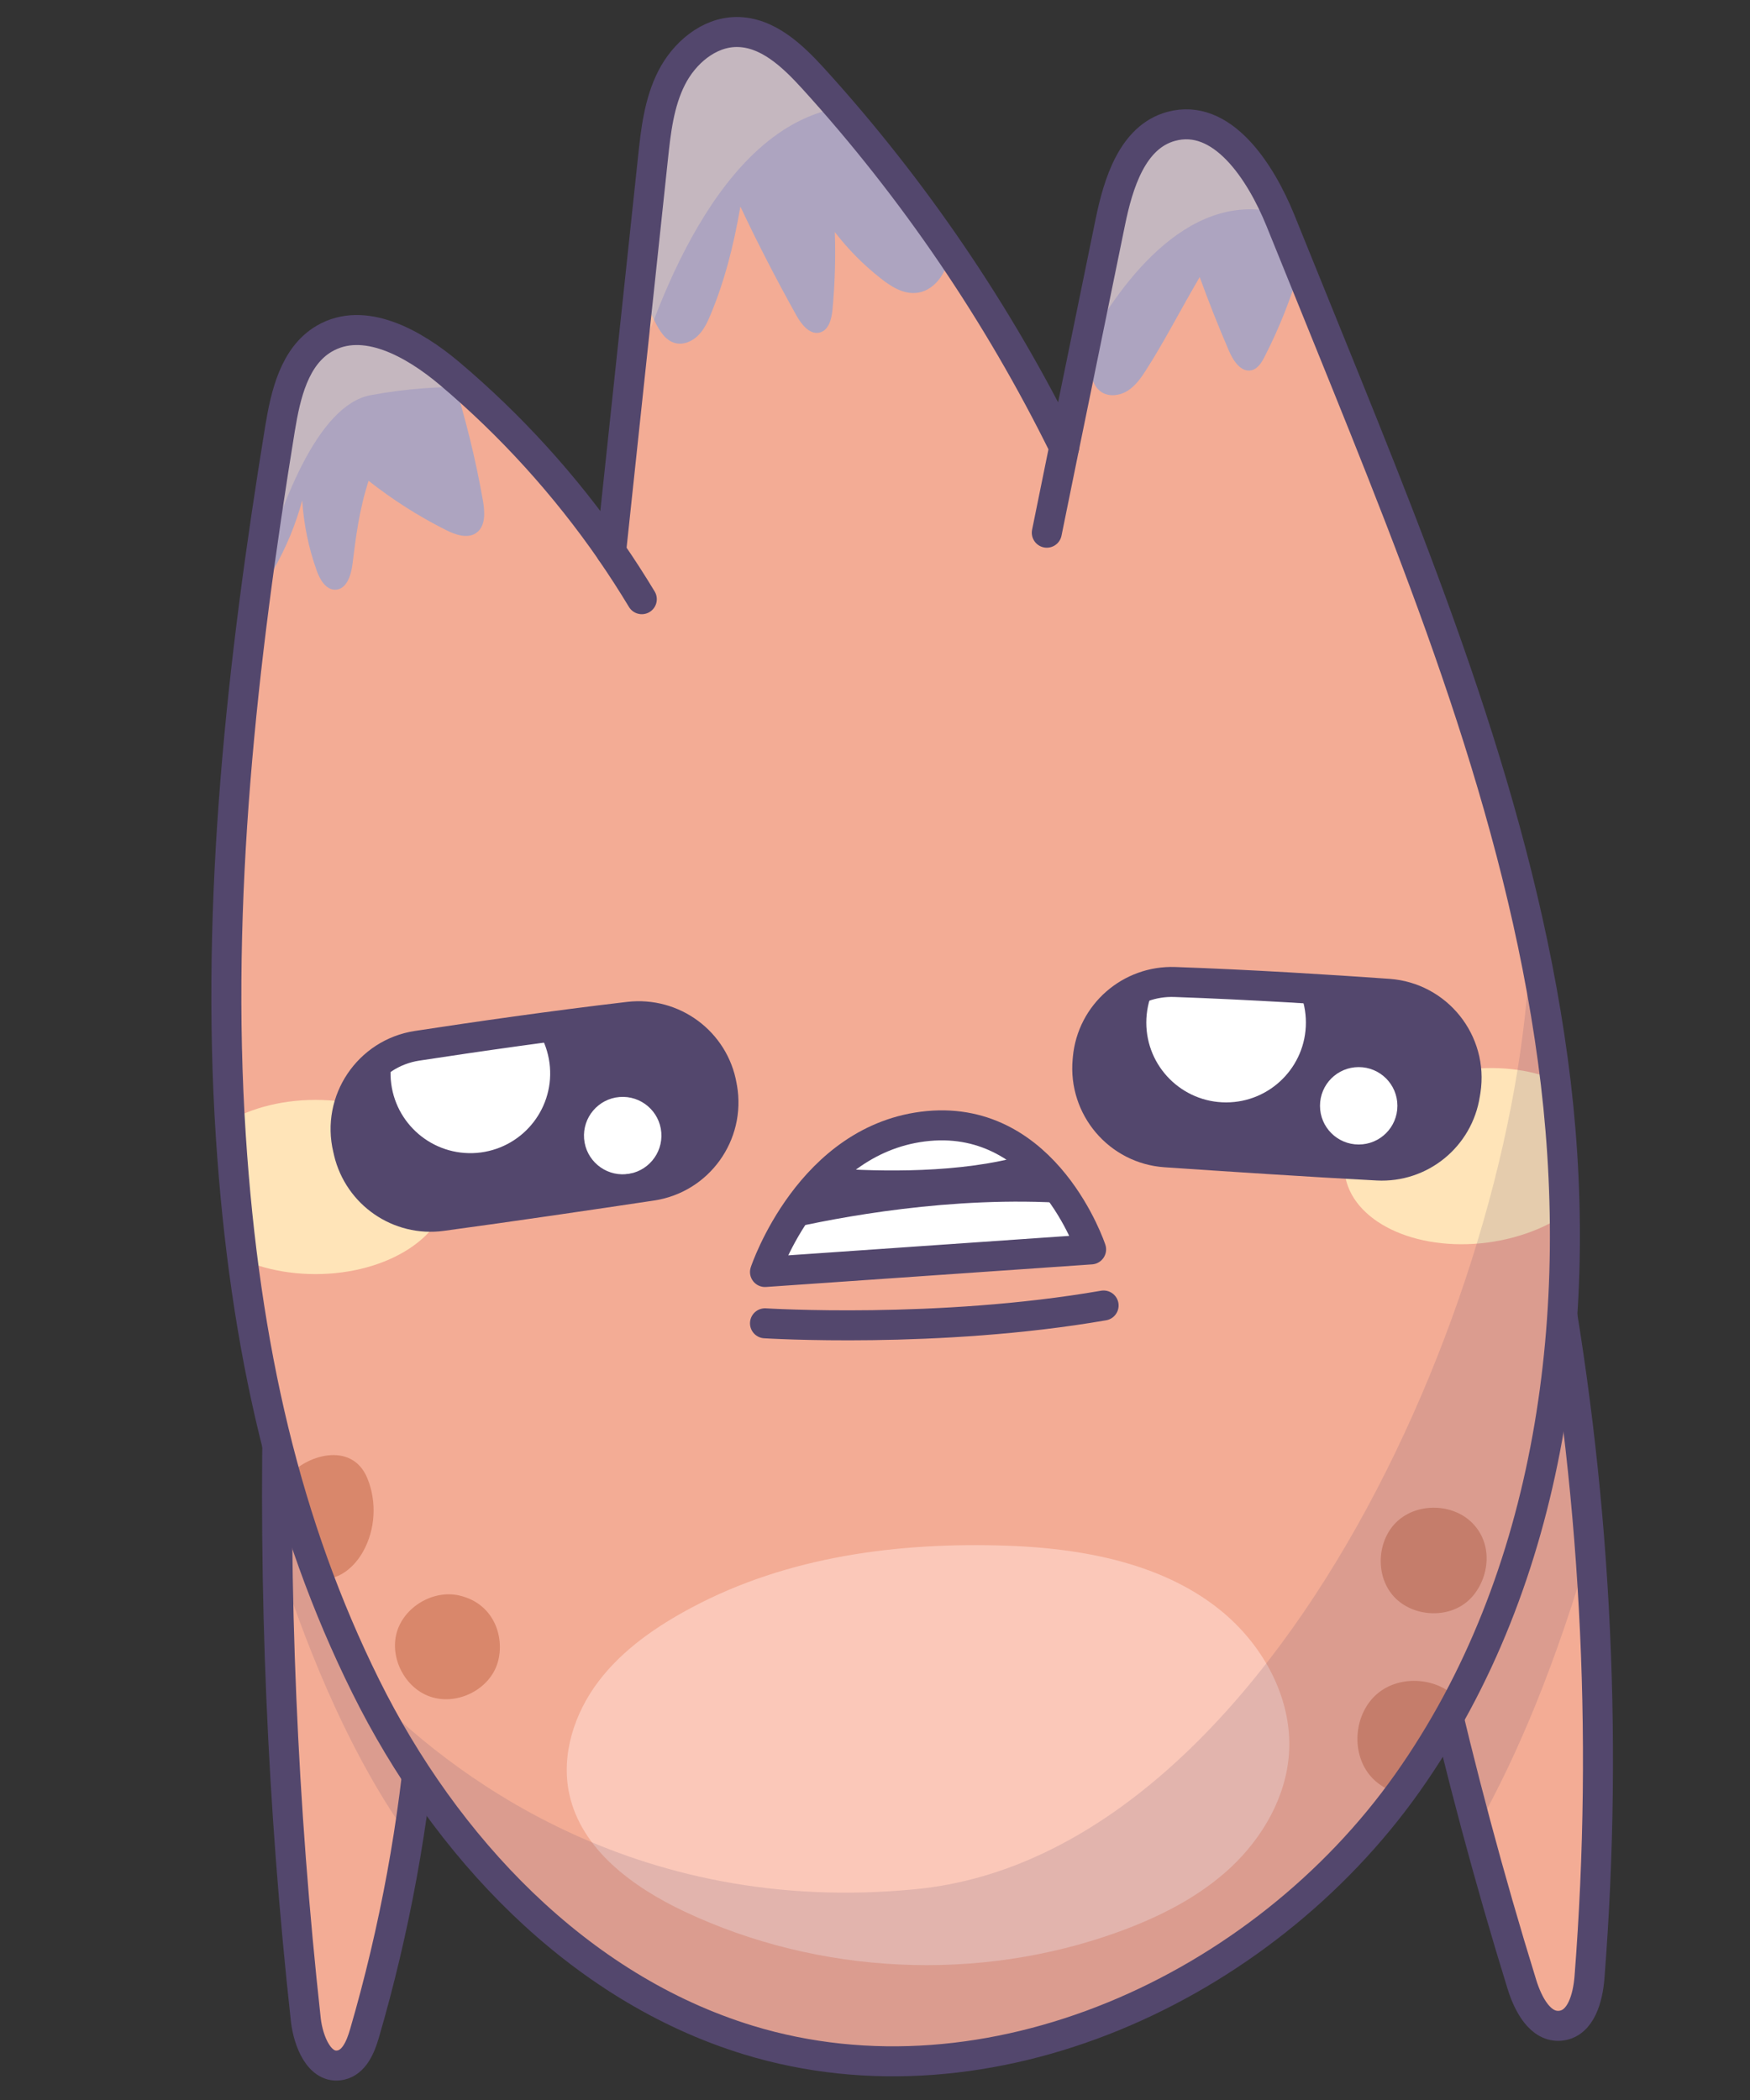 <svg width="175" height="210" viewBox="0 0 175 210" fill="none" xmlns="http://www.w3.org/2000/svg">
<rect x="0" y="0" width="175" height="210" fill="#333333" stroke="none"/>
<path d="M27.85 137.56C27.32 159.05 28.23 180.58 30.58 201.96C30.82 204.12 31.95 206.96 34.07 206.51C35.43 206.22 36.06 204.68 36.45 203.34C39.47 192.97 41.43 182.29 42.29 171.53L27.85 137.56Z" fill="#F3AC95"/>
<path opacity="0.15" d="M27.75 155.65C30.11 163.16 34.42 174.65 40.84 183.65C41.47 179.63 41.96 175.59 42.28 171.53L27.84 137.56C27.7 143.59 27.68 149.62 27.75 155.65Z" fill="#53476D"/>
<path d="M27.85 137.56C27.32 159.05 28.23 180.58 30.58 201.96C30.82 204.12 31.95 206.96 34.07 206.51C35.43 206.22 36.06 204.68 36.45 203.34C39.47 192.97 41.43 182.29 42.29 171.53L27.85 137.56Z" stroke="#53476D" stroke-width="3" stroke-miterlimit="10" stroke-linecap="round" stroke-linejoin="round"/>
<path d="M143.6 166.37C146.06 177.16 148.92 187.87 152.19 198.44C152.8 200.41 154.03 202.8 156.08 202.57C158.11 202.34 158.79 199.76 158.95 197.72C160.87 173.18 159.52 148.38 154.95 124.19L143.6 166.37Z" fill="#F3AC95"/>
<path opacity="0.15" d="M154.95 124.19L143.6 166.37C144.85 171.87 146.21 177.35 147.67 182.79C151.92 175.27 155.67 166.04 158.97 154.72C158.2 144.49 156.86 134.29 154.95 124.19Z" fill="#53476D"/>
<path d="M143.6 166.37C146.06 177.16 148.92 187.87 152.19 198.44C152.8 200.41 154.03 202.8 156.08 202.57C158.11 202.34 158.79 199.76 158.95 197.72C160.87 173.18 159.52 148.38 154.95 124.19L143.6 166.37Z" stroke="#53476D" stroke-width="3" stroke-miterlimit="10" stroke-linecap="round" stroke-linejoin="round"/>
<path d="M106.42 44.73C99.83 31.36 91.37 18.91 81.35 7.88C79.26 5.58 76.74 3.18 73.64 3.2C70.86 3.22 68.42 5.31 67.16 7.79C65.9 10.27 65.58 13.11 65.29 15.88L61.11 55.15C56.53 48.53 51.08 42.52 44.93 37.33C41.39 34.35 36.41 31.53 32.42 33.87C29.44 35.62 28.56 39.46 28 42.87C24.2 66.22 21.54 89.97 23.08 113.58C24.47 134.89 28.65 152.66 36.58 168.65C44.51 184.64 57.76 198.77 74.82 204C98.91 211.37 126.16 198.87 140.72 178.32C155.28 157.76 158.67 130.93 155.28 105.97C151.9 81.01 142.35 57.36 132.89 34.01L128.04 22.04C126.05 17.14 122.21 11.24 117.11 12.64C113.24 13.7 111.82 18.33 111.02 22.26C109.48 29.75 107.95 37.24 106.42 44.73Z" fill="#F3AC95"/>
<mask id="mask0_5_1042" style="mask-type:luminance" maskUnits="userSpaceOnUse" x="22" y="3" width="135" height="204">
<path d="M106.42 44.73C99.83 31.36 91.37 18.91 81.35 7.88C79.26 5.58 76.74 3.18 73.64 3.2C70.86 3.22 68.42 5.31 67.16 7.79C65.9 10.27 65.58 13.11 65.29 15.88L61.11 55.15C56.53 48.53 51.08 42.52 44.93 37.33C41.39 34.35 36.41 31.53 32.42 33.87C29.44 35.62 28.56 39.46 28 42.87C24.2 66.22 21.54 89.97 23.08 113.58C24.47 134.89 28.65 152.66 36.58 168.65C44.51 184.64 57.76 198.77 74.82 204C98.91 211.37 126.16 198.87 140.72 178.32C155.28 157.76 158.67 130.93 155.28 105.97C151.9 81.01 142.35 57.36 132.89 34.01L128.04 22.04C126.05 17.14 122.21 11.24 117.11 12.64C113.24 13.7 111.82 18.33 111.02 22.26C109.48 29.75 107.95 37.24 106.42 44.73Z" fill="white"/>
</mask>
<g mask="url(#mask0_5_1042)">
<path d="M31.55 127.41C38.879 127.41 44.82 123.51 44.82 118.7C44.82 113.89 38.879 109.99 31.55 109.99C24.221 109.99 18.28 113.89 18.28 118.7C18.28 123.51 24.221 127.41 31.55 127.41Z" fill="#FFE4B8"/>
</g>
<mask id="mask1_5_1042" style="mask-type:luminance" maskUnits="userSpaceOnUse" x="22" y="3" width="135" height="204">
<path d="M106.42 44.73C99.83 31.36 91.37 18.91 81.35 7.88C79.26 5.58 76.74 3.18 73.64 3.2C70.86 3.22 68.42 5.31 67.16 7.79C65.9 10.27 65.58 13.11 65.29 15.88L61.11 55.15C56.53 48.53 51.08 42.52 44.93 37.33C41.39 34.35 36.41 31.53 32.42 33.87C29.44 35.62 28.56 39.46 28 42.87C24.2 66.22 21.54 89.97 23.08 113.58C24.47 134.89 28.65 152.66 36.58 168.65C44.51 184.64 57.76 198.77 74.82 204C98.91 211.37 126.16 198.87 140.72 178.32C155.28 157.76 158.67 130.93 155.28 105.97C151.9 81.01 142.35 57.36 132.89 34.01L128.04 22.04C126.05 17.14 122.21 11.24 117.11 12.64C113.24 13.7 111.82 18.33 111.02 22.26C109.48 29.75 107.95 37.24 106.42 44.73Z" fill="white"/>
</mask>
<g mask="url(#mask1_5_1042)">
<path d="M160.79 113.87C160.16 109.1 153.76 106.02 146.49 106.98C139.22 107.94 133.85 112.59 134.48 117.36C135.11 122.13 141.51 125.21 148.78 124.25C156.05 123.28 161.43 118.64 160.79 113.87Z" fill="#FFE4B8"/>
</g>
<path d="M61.1 55.15C62.18 56.71 63.2 58.3 64.18 59.92" stroke="#53476D" stroke-width="3" stroke-miterlimit="10" stroke-linecap="round" stroke-linejoin="round"/>
<path d="M104.68 53.27C105.26 50.42 105.84 47.57 106.42 44.72" stroke="#53476D" stroke-width="3" stroke-miterlimit="10" stroke-linecap="round" stroke-linejoin="round"/>
<path d="M91.63 29.29C93.23 29.14 94.44 27.63 94.79 26.06C94.86 25.73 94.9 25.4 94.92 25.06C90.79 19.03 86.26 13.28 81.35 7.87C79.26 5.57 76.74 3.17 73.64 3.19C70.86 3.21 68.42 5.3 67.16 7.78C65.9 10.26 65.58 13.1 65.29 15.87C65.29 15.87 64.68 21.57 63.93 28.63C64.41 29.9 64.94 31.06 65.51 32.2C65.96 33.08 66.53 34.04 67.49 34.3C68.31 34.53 69.21 34.15 69.81 33.55C70.41 32.95 70.78 32.15 71.1 31.36C72.43 28.15 73.33 24.75 74.04 20.66C75.78 24.36 77.66 27.99 79.65 31.56C80.16 32.48 81.02 33.54 82.02 33.24C82.9 32.98 83.16 31.87 83.25 30.96C83.49 28.38 83.57 25.79 83.48 23.2C84.8 24.92 86.34 26.48 88.05 27.82C89.09 28.65 90.31 29.42 91.63 29.29Z" fill="#ADA4C0"/>
<path d="M137.78 169.33C135.44 171.26 135.05 175.14 136.96 177.5C137.72 178.44 138.8 179.06 139.96 179.36C140.21 179.02 140.47 178.68 140.72 178.33C142.62 175.65 144.32 172.86 145.85 169.99C143.87 167.75 140.08 167.43 137.78 169.33Z" fill="#D9876B"/>
<path d="M108.57 34.2C108.67 35.05 108.79 35.89 108.94 36.72C109.1 37.63 109.33 38.63 110.09 39.17C110.87 39.72 111.98 39.58 112.79 39.06C113.59 38.54 114.15 37.73 114.66 36.92C116.46 34.1 117.98 31.11 119.97 27.71C120.88 30.21 121.86 32.69 122.92 35.14C123.35 36.12 124.13 37.28 125.17 37.02C125.79 36.87 126.17 36.24 126.46 35.67C127.91 32.85 129.08 29.88 129.98 26.84L128.03 22.03C126.04 17.13 122.2 11.23 117.1 12.63C113.23 13.69 111.81 18.32 111.01 22.25C110.19 26.24 109.38 30.22 108.57 34.2Z" fill="#ADA4C0"/>
<path d="M139.77 152.09C137.74 153.92 137.49 157.39 139.24 159.49C140.99 161.59 144.47 161.95 146.61 160.25C148.75 158.55 149.63 154.68 147.2 152.27C145.27 150.35 141.8 150.26 139.77 152.09Z" fill="#D9876B"/>
<path d="M36.74 147.84C35.18 144 30.4 145.59 28.8 147.71C28.74 147.79 28.7 147.87 28.65 147.95C29.61 151.33 30.69 154.63 31.89 157.84C32.04 157.87 32.19 157.89 32.34 157.89C34.03 157.93 35.49 156.63 36.31 155.15C37.54 152.95 37.7 150.18 36.74 147.84Z" fill="#D9876B"/>
<path d="M39.68 163.23C38.95 165.78 40.48 168.77 42.98 169.65C45.48 170.54 48.55 169.19 49.59 166.75C50.63 164.31 49.72 160.4 45.89 159.54C43.3 158.97 40.41 160.69 39.68 163.23Z" fill="#D9876B"/>
<path d="M25.66 58.55C25.89 58.5 26.11 58.42 26.29 58.29C26.77 57.95 27.09 57.43 27.38 56.92C28.61 54.76 29.57 52.45 30.22 50.05C30.38 52.44 30.86 54.8 31.67 57.06C31.99 57.96 32.59 59 33.55 58.97C34.67 58.93 35.11 57.52 35.25 56.41C35.58 53.72 35.91 51.03 36.86 48.08C39.26 49.97 41.84 51.62 44.57 52.99C45.54 53.48 46.76 53.91 47.64 53.28C48.57 52.62 48.49 51.23 48.3 50.1C47.56 45.87 46.52 41.69 45.22 37.6C45.12 37.51 45.02 37.42 44.91 37.33C41.37 34.35 36.39 31.53 32.4 33.87C29.42 35.62 28.54 39.46 27.98 42.87C27.15 48.08 26.36 53.31 25.66 58.55Z" fill="#ADA4C0"/>
<path d="M100.7 154.57C89.85 154.2 78.79 155.63 69.2 160.74C65.66 162.62 62.27 164.95 59.85 168.14C57.43 171.33 56.08 175.5 56.93 179.41C58.14 184.97 63.31 188.73 68.46 191.16C81.88 197.49 97.83 198.25 111.78 193.21C115.89 191.72 119.89 189.72 123.08 186.74C126.27 183.75 128.61 179.69 128.9 175.33C129.27 169.79 126.25 164.37 121.91 160.92C117.57 157.46 111.01 154.92 100.7 154.57Z" fill="#FBC8B9"/>
<path opacity="0.3" d="M37.05 39.52C40.86 38.81 44.03 38.68 46.49 38.69C45.97 38.23 45.46 37.77 44.93 37.33C41.39 34.35 36.41 31.53 32.42 33.87C29.44 35.62 28.56 39.46 28 42.87C27.11 48.33 26.29 53.81 25.57 59.3C27.94 50.49 31.76 40.51 37.05 39.52Z" fill="#FFE4BA"/>
<path opacity="0.15" d="M140.72 178.32C155.28 157.76 158.67 130.93 155.28 105.97C154.7 101.7 153.93 97.48 153.02 93.28C152.6 127.52 127.73 185.34 91.65 188.91C63.19 191.73 44.71 177.12 36.65 168.82C44.59 184.74 57.8 198.8 74.81 204C98.91 211.38 126.16 198.88 140.72 178.32Z" fill="#53476D"/>
<path opacity="0.3" d="M127.7 21.26C125.63 16.54 121.93 11.32 117.1 12.64C113.23 13.7 111.81 18.33 111.01 22.26C110.15 26.47 109.29 30.69 108.43 34.9C111.63 28.94 118.49 18.99 127.7 21.26Z" fill="#FFE4BA"/>
<path opacity="0.3" d="M83.89 10.78C83.05 9.81 82.21 8.83 81.35 7.88C79.26 5.58 76.74 3.18 73.64 3.2C70.86 3.22 68.42 5.31 67.16 7.79C65.9 10.27 65.58 13.11 65.29 15.88C65.29 15.88 63.88 29.12 62.7 40.23C65.43 30.38 71.92 12.85 83.89 10.78Z" fill="#FFE4BA"/>
<path d="M106.42 44.73C99.83 31.36 91.37 18.91 81.35 7.88C79.26 5.58 76.74 3.18 73.64 3.2C70.86 3.22 68.42 5.31 67.16 7.79C65.9 10.27 65.58 13.11 65.29 15.88L61.11 55.15C56.53 48.53 51.08 42.52 44.93 37.33C41.39 34.35 36.41 31.53 32.42 33.87C29.44 35.62 28.56 39.46 28 42.87C24.2 66.22 21.54 89.97 23.08 113.58C24.47 134.89 28.65 152.66 36.58 168.65C44.51 184.64 57.76 198.77 74.82 204C98.91 211.37 126.16 198.87 140.72 178.32C155.28 157.76 158.67 130.93 155.28 105.97C151.9 81.01 142.35 57.36 132.89 34.01L128.04 22.04C126.05 17.14 122.21 11.24 117.11 12.64C113.24 13.7 111.82 18.33 111.02 22.26C109.48 29.75 107.95 37.24 106.42 44.73Z" stroke="#53476D" stroke-width="3" stroke-miterlimit="10" stroke-linecap="round" stroke-linejoin="round"/>
<path d="M41.7 104.58C47.45 103.7 55.28 102.57 62.88 101.68C67.32 101.16 71.41 104.18 72.18 108.58C72.19 108.65 72.2 108.72 72.22 108.79C73.03 113.45 69.86 117.87 65.18 118.57C59.18 119.47 50.98 120.68 44.18 121.6C39.89 122.18 35.88 119.41 34.87 115.21C34.84 115.09 34.81 114.97 34.79 114.86C33.65 110.08 36.84 105.33 41.7 104.58Z" fill="#53476D"/>
<mask id="mask2_5_1042" style="mask-type:luminance" maskUnits="userSpaceOnUse" x="34" y="101" width="39" height="21">
<path d="M41.7 104.58C47.45 103.7 55.28 102.57 62.88 101.68C67.32 101.16 71.41 104.18 72.18 108.58C72.19 108.65 72.2 108.72 72.22 108.79C73.03 113.45 69.86 117.87 65.18 118.57C59.18 119.47 50.98 120.68 44.18 121.6C39.89 122.18 35.88 119.41 34.87 115.21C34.84 115.09 34.81 114.97 34.79 114.86C33.65 110.08 36.84 105.33 41.7 104.58Z" fill="white"/>
</mask>
<g mask="url(#mask2_5_1042)">
<path d="M54.99 106.69C54.63 102.3 50.79 99.03 46.39 99.38C42 99.74 38.73 103.58 39.08 107.98C39.44 112.37 43.28 115.64 47.68 115.29C52.08 114.93 55.35 111.08 54.99 106.69Z" fill="white"/>
</g>
<mask id="mask3_5_1042" style="mask-type:luminance" maskUnits="userSpaceOnUse" x="34" y="101" width="39" height="21">
<path d="M41.7 104.58C47.45 103.7 55.28 102.57 62.88 101.68C67.32 101.16 71.41 104.18 72.18 108.58C72.19 108.65 72.2 108.72 72.22 108.79C73.03 113.45 69.86 117.87 65.18 118.57C59.18 119.47 50.98 120.68 44.18 121.6C39.89 122.18 35.88 119.41 34.87 115.21C34.84 115.09 34.81 114.97 34.79 114.86C33.65 110.08 36.84 105.33 41.7 104.58Z" fill="white"/>
</mask>
<g mask="url(#mask3_5_1042)">
<path d="M66.13 113.25C65.96 111.12 64.09 109.53 61.96 109.7C59.83 109.87 58.24 111.74 58.41 113.87C58.58 116 60.45 117.59 62.58 117.42C64.71 117.25 66.3 115.38 66.13 113.25Z" fill="white"/>
</g>
<path d="M41.7 104.58C47.45 103.7 55.28 102.57 62.88 101.68C67.32 101.16 71.41 104.18 72.18 108.58C72.19 108.65 72.2 108.72 72.22 108.79C73.03 113.45 69.86 117.87 65.18 118.57C59.18 119.47 50.98 120.68 44.18 121.6C39.89 122.18 35.88 119.41 34.87 115.21C34.84 115.09 34.81 114.97 34.79 114.86C33.65 110.08 36.84 105.33 41.7 104.58Z" stroke="#53476D" stroke-width="3" stroke-miterlimit="10" stroke-linecap="round" stroke-linejoin="round"/>
<path d="M138.84 99.38C133.04 98.97 125.14 98.47 117.49 98.2C113.02 98.04 109.19 101.38 108.78 105.83C108.77 105.9 108.77 105.97 108.76 106.05C108.33 110.76 111.84 114.91 116.56 115.23C122.61 115.64 130.88 116.19 137.74 116.55C142.06 116.78 145.84 113.7 146.5 109.42C146.52 109.3 146.54 109.18 146.56 109.06C147.31 104.2 143.75 99.73 138.84 99.38Z" fill="#53476D"/>
<mask id="mask4_5_1042" style="mask-type:luminance" maskUnits="userSpaceOnUse" x="108" y="98" width="39" height="19">
<path d="M138.84 99.38C133.04 98.97 125.14 98.47 117.49 98.2C113.02 98.04 109.19 101.38 108.78 105.83C108.77 105.9 108.77 105.97 108.76 106.05C108.33 110.76 111.84 114.91 116.56 115.23C122.61 115.64 130.88 116.19 137.74 116.55C142.06 116.78 145.84 113.7 146.5 109.42C146.52 109.3 146.54 109.18 146.56 109.06C147.31 104.2 143.75 99.73 138.84 99.38Z" fill="white"/>
</mask>
<g mask="url(#mask4_5_1042)">
<path d="M122.61 110.24C127.017 110.24 130.59 106.667 130.59 102.26C130.59 97.853 127.017 94.28 122.61 94.28C118.203 94.28 114.63 97.853 114.63 102.26C114.63 106.667 118.203 110.24 122.61 110.24Z" fill="white"/>
</g>
<mask id="mask5_5_1042" style="mask-type:luminance" maskUnits="userSpaceOnUse" x="108" y="98" width="39" height="19">
<path d="M138.84 99.38C133.04 98.97 125.14 98.47 117.49 98.2C113.02 98.04 109.19 101.38 108.78 105.83C108.77 105.9 108.77 105.97 108.76 106.05C108.33 110.76 111.84 114.91 116.56 115.23C122.61 115.64 130.88 116.19 137.74 116.55C142.06 116.78 145.84 113.7 146.5 109.42C146.52 109.3 146.54 109.18 146.56 109.06C147.31 104.2 143.75 99.73 138.84 99.38Z" fill="white"/>
</mask>
<g mask="url(#mask5_5_1042)">
<path d="M132 110.58C132 108.44 133.73 106.71 135.87 106.71C138.01 106.71 139.74 108.44 139.74 110.58C139.74 112.72 138.01 114.45 135.87 114.45C133.73 114.45 132 112.72 132 110.58Z" fill="white"/>
</g>
<path d="M138.84 99.38C133.04 98.97 125.14 98.47 117.49 98.2C113.02 98.04 109.19 101.38 108.78 105.83C108.77 105.9 108.77 105.97 108.76 106.05C108.33 110.76 111.84 114.91 116.56 115.23C122.61 115.64 130.88 116.19 137.74 116.55C142.06 116.78 145.84 113.7 146.5 109.42C146.52 109.3 146.54 109.18 146.56 109.06C147.31 104.2 143.75 99.73 138.84 99.38Z" stroke="#53476D" stroke-width="3" stroke-miterlimit="10" stroke-linecap="round" stroke-linejoin="round"/>
<path d="M76.5 127.2C76.5 127.2 80.98 113.71 92.82 112.6C104.67 111.5 109.11 124.94 109.11 124.94L76.5 127.2Z" fill="#53476D"/>
<path d="M106.82 120.33C95.23 119.54 83.69 121.75 78.5 122.95C77.12 125.34 76.5 127.2 76.5 127.2L109.12 124.95C109.12 124.95 108.41 122.82 106.82 120.33Z" fill="white"/>
<path d="M102.53 115.48C100.09 113.56 96.89 112.23 92.83 112.61C88.91 112.98 85.8 114.7 83.39 116.84C87.79 117.15 96.15 117.38 102.53 115.48Z" fill="white"/>
<path d="M76.5 127.2C76.5 127.2 80.98 113.71 92.82 112.6C104.67 111.5 109.11 124.94 109.11 124.94L76.5 127.2Z" stroke="#53476D" stroke-width="3" stroke-miterlimit="10" stroke-linecap="round" stroke-linejoin="round"/>
<path d="M76.5 132.33C76.5 132.33 93.82 133.42 110.36 130.55" stroke="#53476D" stroke-width="3" stroke-miterlimit="10" stroke-linecap="round" stroke-linejoin="round"/>
</svg>
